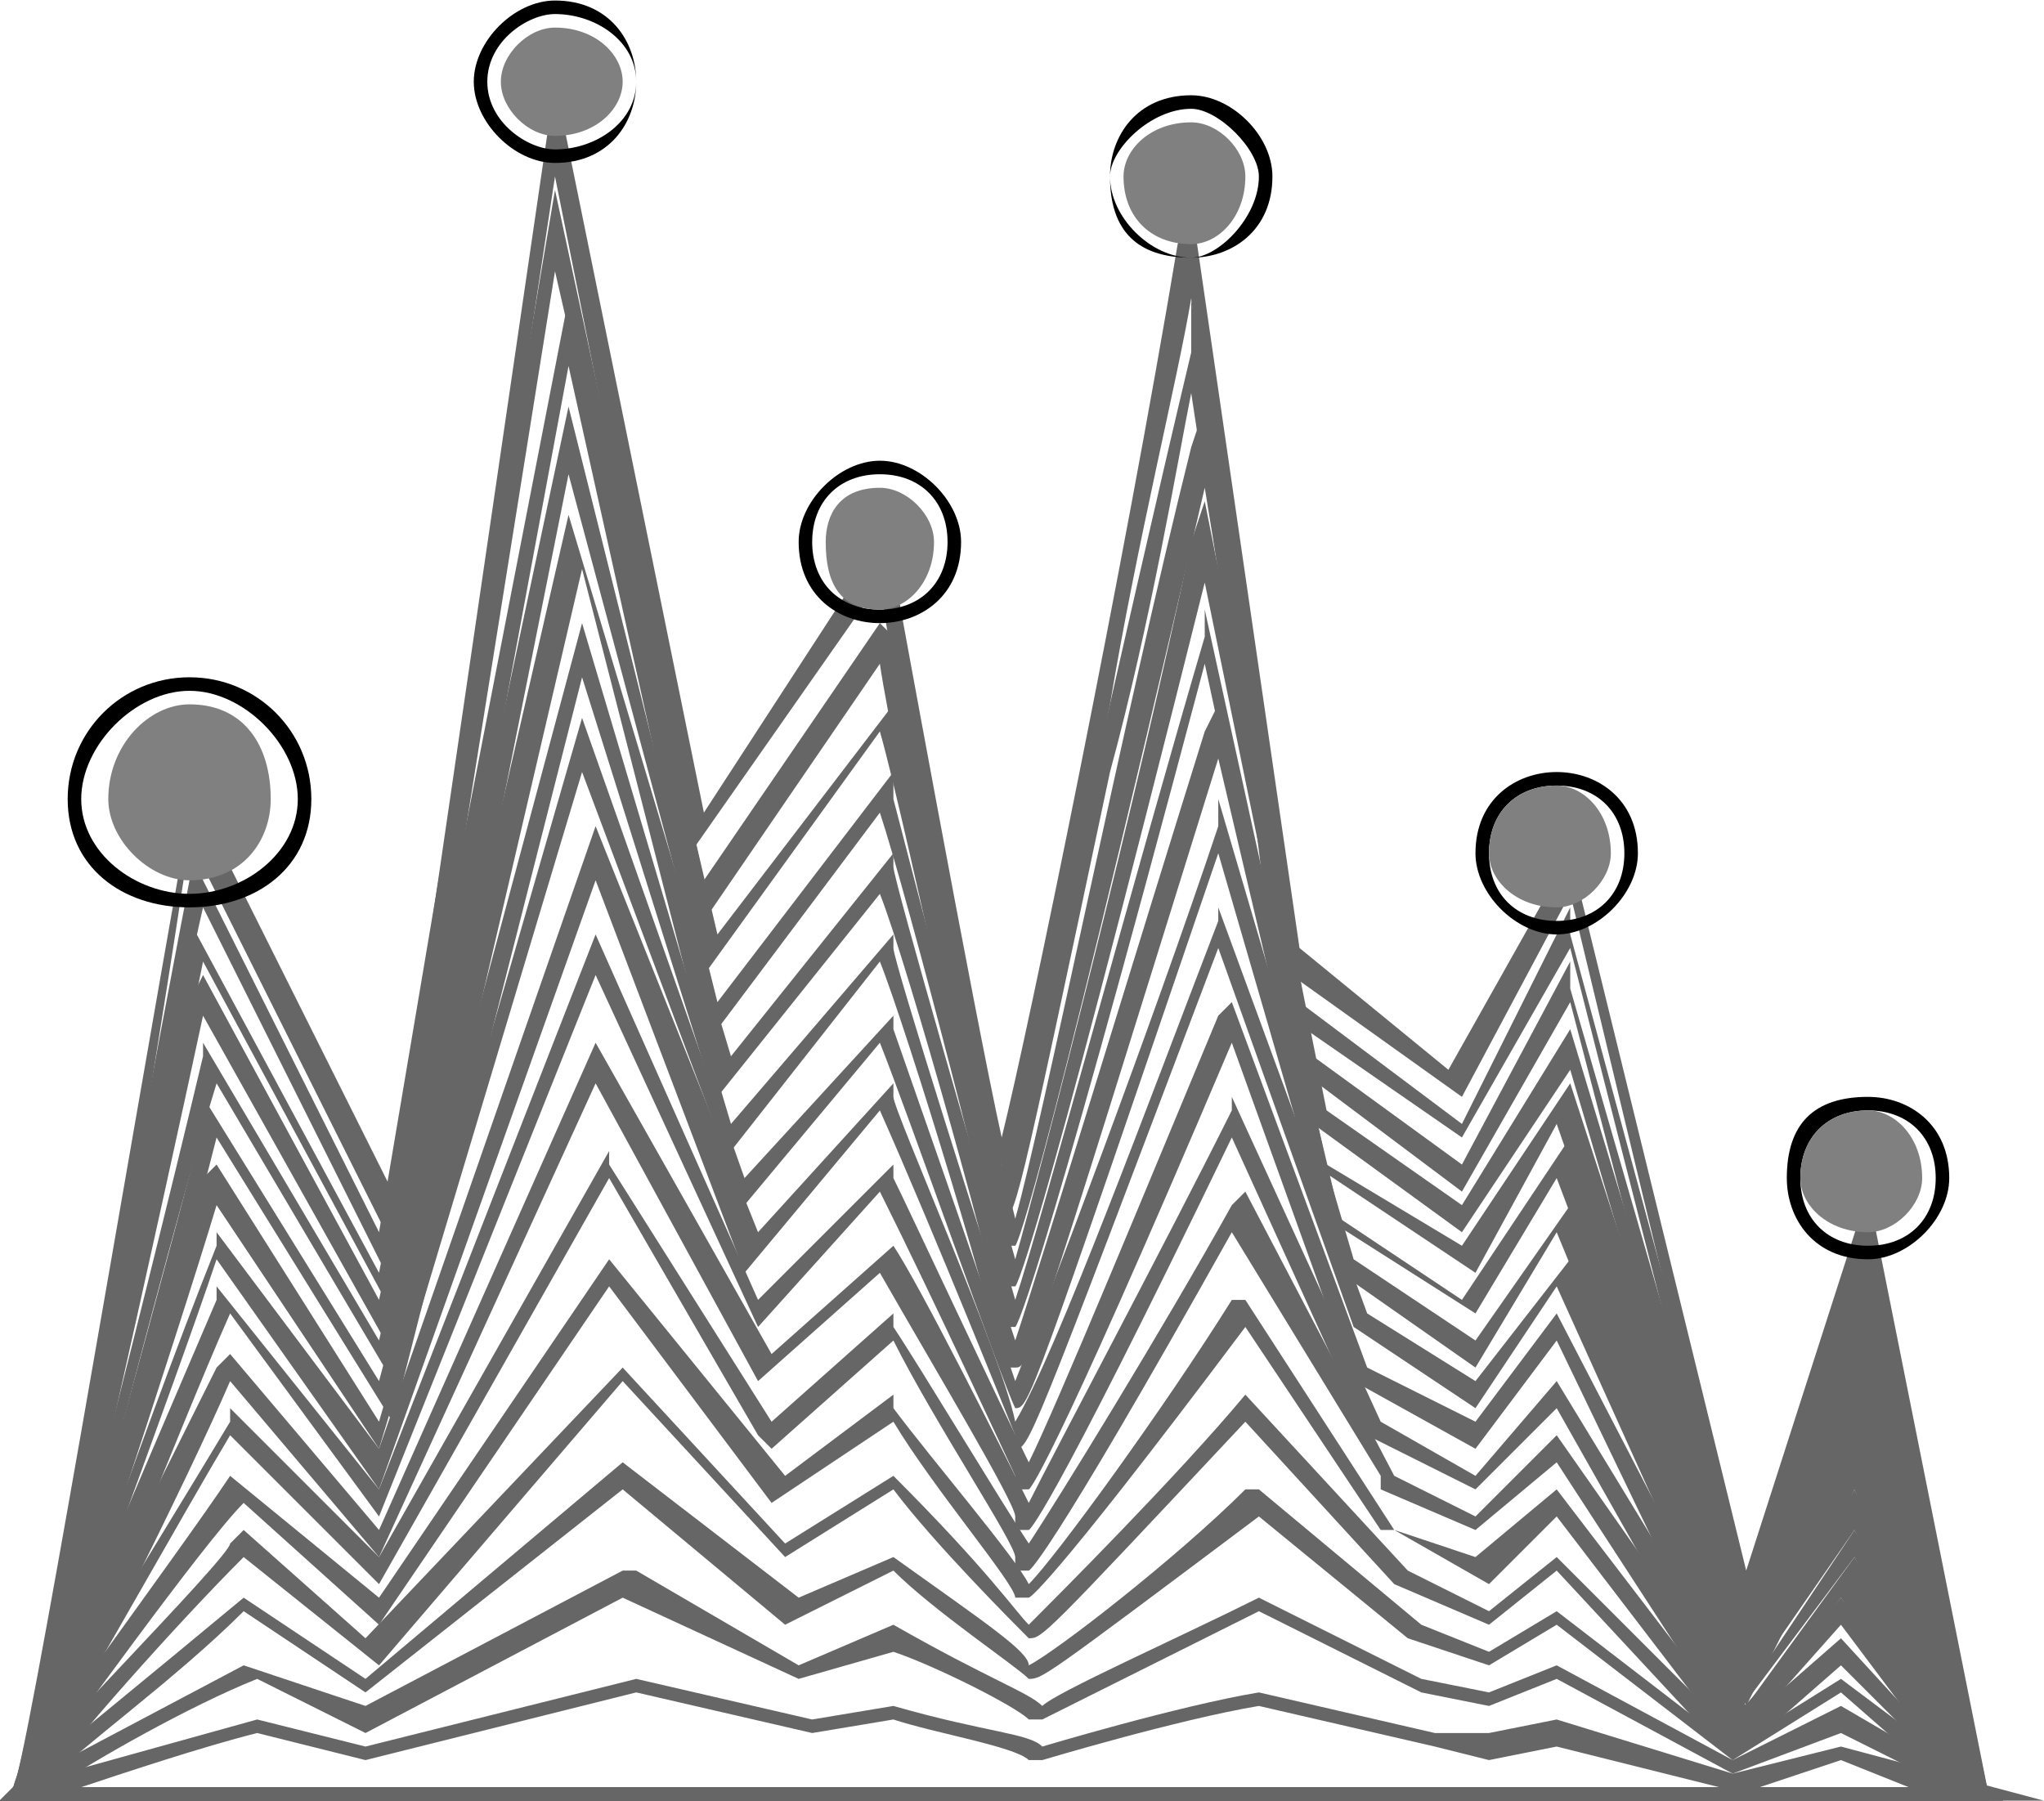 <?xml version="1.0" encoding="UTF-8"?>
<!DOCTYPE svg PUBLIC "-//W3C//DTD SVG 1.1//EN" "http://www.w3.org/Graphics/SVG/1.1/DTD/svg11.dtd">
<!-- Creator: CorelDRAW X7 -->
<svg xmlns="http://www.w3.org/2000/svg" xml:space="preserve" width="2300px" height="2027px" version="1.1" style="shape-rendering:geometricPrecision; text-rendering:geometricPrecision; image-rendering:optimizeQuality; fill-rule:evenodd; clip-rule:evenodd"
viewBox="0 0 151 133"
 xmlns:xlink="http://www.w3.org/1999/xlink">
 <defs>
  <style type="text/css">
   <![CDATA[
    .fil1 {fill:black}
    .fil0 {fill:#666666}
    .fil2 {fill:gray}
   ]]>
  </style>
 </defs>
 <g id="Vrstva_x0020_1">
  <g id="_2645941540080">
   <g>
    <polygon class="fil0" points="146,133 1,133 1,132 146,132 "/>
    <path class="fil0" d="M6 132l121 0 -12 -3 -5 1 0 0 -4 -1 -13 -3c-6,1 -16,4 -16,4l-1 0 0 0c-1,-1 -7,-2 -10,-3l-6 1 -13 -3 -20 5 -8 -2c-4,1 -10,3 -13,4zm124 0l11 0 -5 -2 -6 2zm21 1l-151 0 1 -1c0,0 0,0 18,-5l0 0 8 2 20 -5 13 3 6 -1 0 0c7,2 10,2 11,3 0,0 10,-3 16,-4l0 0 13 3 4 0 5 -1 13 4 8 -2 15 4z"/>
    <path class="fil0" d="M4 132l140 0 -8 -4 -8 3 -13 -7 -5 2 -5 -1 -12 -6c-16,8 -16,8 -16,8l-1 0 0 0c-1,-1 -7,-4 -10,-5l-7 2 -13 -6 -19 10 -8 -4c-5,2 -12,6 -15,8zm144 1l-148 0 1 -1c0,0 0,0 17,-9l0 0 9 3 19 -10 1 0 12 7 7 -3 0 0c7,4 10,5 11,6 1,-1 10,-5 16,-8l0 -1 0 1 12 6 5 1 5 -2 13 7 8 -4 12 7z"/>
    <path class="fil0" d="M3 132l141 0 -8 -7 -8 5 -13 -10 -5 3 -6 -2 -11 -9c-16,12 -16,12 -17,12l0 0 0 0c-1,-1 -7,-5 -10,-8l-8 4 -12 -10 -19 15 -9 -6c-5,5 -12,10 -15,13zm145 1l-148 0 1 -1c0,0 11,-9 17,-14l0 0 9 6 19 -16 13 10 7 -3 0 0c7,5 10,7 10,8 2,-1 11,-8 16,-13l1 0 12 10 5 2 5 -3 13 10 8 -5 12 9z"/>
    <path class="fil0" d="M3 132l142 0 -9 -9 -8 7 -13 -14 -5 4 -7 -3 -11 -12c-15,16 -15,16 -16,16l0 0 0 0c-1,-1 -7,-7 -10,-11l-8 5 -12 -13 -18 21 -10 -8c-5,5 -13,14 -15,17zm144 1l-147 0 1 -1c0,-1 16,-17 16,-18l1 -1 9 8 19 -20 12 13 8 -5 0 0c7,7 9,10 10,11 2,-2 11,-11 16,-17l0 0 12 13 6 3 5 -4 13 13 8 -7 11 12z"/>
    <path class="fil0" d="M2 132l143 0 -9 -12 -8 9 -13 -17 -5 5 -7 -4 -1 0 -10 -15c-15,20 -16,20 -16,20l0 0 -1 0c0,-1 -6,-8 -9,-13l-9 6 -12 -16 -17 25 -10 -9c-3,3 -13,17 -16,21zm145 1l-147 0 1 -1c0,-1 12,-17 16,-23l0 0 11 9 17 -25 13 16 8 -6 0 1c3,4 9,11 10,13 2,-2 10,-13 15,-21l1 0 11 17 6 2 6 -5 13 17 8 -9 11 15z"/>
    <path class="fil0" d="M2 132l143 0 -9 -14 -8 10 -13 -20 -6 5 -7 -3 0 -1 -11 -18c-14,25 -15,25 -15,25l-1 0 0 -1c0,-1 -6,-10 -9,-16l-9 8 -1 -1 -11 -19 -17 30 -11 -11c-3,5 -12,21 -15,26zm145 1l-147 0 1 -1c0,-1 10,-17 16,-27l0 -1 11 11 17 -30 0 1 12 19 9 -8 0 1c2,3 8,13 10,16 2,-3 10,-16 15,-25l1 -1 11 21 6 3 6 -6 14 20 8 -11 10 18z"/>
    <path class="fil0" d="M2 132l143 0 -8 -17 -9 12 -13 -23 -6 6 -8 -4 0 0 -10 -22c-14,29 -15,29 -15,29l-1 0 0 -1c0,-1 -6,-11 -10,-18l-9 8 -12 -22 -16 35 -11 -13c-3,7 -12,25 -15,30zm145 1l-147 0 1 -1c0,-1 9,-19 15,-31l1 -1 11 13 16 -36 13 23 9 -8 0 0c2,3 8,15 10,19 2,-4 10,-19 15,-29l0 -1 11 24 7 4 6 -7 14 23 8 -12 10 20z"/>
    <path class="fil0" d="M2 132l143 0 -8 -19 -9 13 -13 -27 -6 8 -9 -5 -9 -25c-14,33 -15,33 -15,33l-1 0 0 -1c0,0 -6,-13 -10,-21l-9 10 -12 -26 -16 40 -11 -15c-4,9 -12,30 -15,35zm145 1l-147 0 1 -1c0,-1 9,-22 15,-36l0 -1 12 15 16 -41 12 27 10 -10 0 1c1,2 8,17 10,21 2,-4 9,-21 14,-33l1 -1 10 27 8 4 6 -8 14 27 8 -14 10 23z"/>
    <path class="fil0" d="M2 132l143 0 -8 -22 -8 16 -14 -31 -6 9 -9 -6 0 0 -10 -28c-14,37 -14,37 -15,37l0 0 0 -1c0,0 -6,-15 -10,-24l-10 12 -11 -29 -16 45 -12 -17c-3,9 -12,33 -14,39zm145 1l-147 0 1 -1c1,-1 9,-25 15,-40l0 -1 12 16 16 -46 12 30 10 -11 0 1c0,1 8,19 9,24 3,-5 10,-24 15,-37l0 -1 11 30 8 5 7 -9 13 30 8 -16 10 26z"/>
    <path class="fil0" d="M2 132l143 0 -8 -24 -8 17 -14 -34 -6 10 -10 -7 0 0 -9 -31c-14,41 -14,41 -15,41l0 0 0 0c-1,-2 -8,-22 -10,-27l-10 12 -12 -32 -15 50 -12 -18c-3,10 -12,37 -14,43zm145 1l-147 0 1 -1c1,-1 9,-28 14,-45l1 -1 12 19 15 -52 12 34 11 -12 0 1c0,0 7,20 9,26 2,-5 10,-26 15,-41l0 -2 10 34 9 6 7 -10 13 33 8 -18 10 29z"/>
    <path class="fil0" d="M2 132l143 0 -8 -27 -8 19 -14 -37 -6 10 -11 -7 0 0 -8 -34c-14,45 -14,45 -15,45l0 0 -1 0c0,-2 -7,-25 -9,-30l-11 14 -11 -35 -14 55 -13 -21c-3,12 -12,42 -14,48zm145 1l-147 0 1 -1c1,-1 9,-30 14,-49l0 -2 13 21 15 -56 11 37 12 -14 0 1c0,1 7,23 9,29 2,-6 9,-29 14,-45l1 -2 9 38 9 6 8 -12 0 1 13 36 8 -19 10 31z"/>
    <path class="fil0" d="M2 132l143 0 -8 -29 -8 20 -14 -40 -6 11 -12 -8 0 0 -8 -37c-13,49 -14,49 -14,49l-1 0 0 0c0,-2 -7,-27 -9,-32l-12 15 -10 -39 -14 60 -13 -22c-4,13 -12,45 -14,52zm145 1l-147 0 1 -1c1,-2 9,-33 14,-54l0 -1 13 22 14 -61 12 40 12 -15 0 1c0,1 7,25 9,32 2,-6 9,-32 14,-49l0 -2 9 41 10 6 8 -12 13 40 9 -21 9 34z"/>
    <path class="fil0" d="M2 132l143 0 -7 -32 -9 23 -13 -44 -8 12 -11 -8 0 -1 -8 -39c-13,52 -14,52 -14,52l-1 0 0 0c0,-2 -7,-29 -9,-35l-12 16 -11 -41 -13 65 -14 -25c-3,14 -11,50 -13,57zm145 1l-147 0 1 -1c1,-2 8,-36 13,-58l1 -2 13 24 14 -66 11 44 13 -17 0 2c0,0 7,27 9,34 2,-7 9,-34 13,-53l1 -3 9 45 10 7 8 -13 13 43 9 -23 9 37z"/>
    <path class="fil0" d="M2 132l143 0 -7 -34 -9 24 -1 -2 -12 -46 -8 14 -12 -9 0 0 -7 -43c-13,56 -14,56 -14,56l-1 0 0 0c-1,-2 -7,-31 -9,-38l-13 18 -10 -45 -13 70 -14 -26c-3,15 -11,54 -13,61zm145 1l-147 0 1 -1c1,-2 8,-39 13,-63l0 -1 14 26 14 -72 11 47 13 -17 0 1c0,0 7,29 9,37 2,-7 8,-37 13,-57l1 -3 8 48 11 8 8 -15 0 2 13 45 9 -25 9 40z"/>
    <path class="fil0" d="M2 132l143 0 -7 -37 -9 26 -13 -51 -8 14 -13 -9 0 0 -7 -46c-1,5 -3,17 -6,28 -7,33 -7,33 -8,33l0 0 0 -1c-1,-2 -8,-33 -9,-40l-13 19 -11 -48 -12 75 -14 -28c-3,13 -11,57 -13,65zm145 1l-147 0 1 -1c1,-2 8,-41 13,-67l0 -2 14 28 13 -77 11 51 13 -19 1 1c0,1 7,32 8,40 2,-8 9,-40 14,-61l0 -4 8 52 12 9 8 -16 0 2 13 48 9 -26 9 42z"/>
    <path class="fil0" d="M2 132l143 0 -7 -39 -9 27 -13 -54 -8 15 -14 -10 -6 -49c-1,6 -4,18 -6,30 -7,35 -7,35 -8,35l0 0 0 -1c-1,-2 -8,-35 -9,-43l-14 20 -10 -50 -12 79 -15 -30c-2,14 -10,62 -12,70zm145 1l-147 0 1 -1c1,-2 8,-44 13,-72l0 -2 15 30 12 -82 11 54 13 -20 1 2c0,0 6,33 8,42 2,-8 9,-42 13,-66l1 -3 8 55 11 9 9 -16 13 53 9 -28 9 45z"/>
   </g>
   <g>
    <g>
     <path class="fil1" d="M14 51c-4,0 -8,4 -8,8 0,4 4,7 8,7 4,0 8,-3 8,-7 0,-4 -4,-8 -8,-8zm0 16c-5,0 -9,-3 -9,-8 0,-5 4,-9 9,-9 5,0 9,4 9,9 0,5 -4,8 -9,8z"/>
     <path class="fil1" d="M41 1c-2,0 -5,2 -5,5 0,3 3,5 5,5 3,0 6,-2 6,-5 0,-3 -3,-5 -6,-5zm0 11c-3,0 -6,-3 -6,-6 0,-3 3,-6 6,-6 4,0 6,3 6,6 0,3 -2,6 -6,6z"/>
     <path class="fil1" d="M88 8c-3,0 -6,3 -6,5 0,3 3,6 6,6 2,0 5,-3 5,-6 0,-2 -3,-5 -5,-5zm0 11c-4,0 -6,-2 -6,-6 0,-3 2,-6 6,-6 3,0 6,3 6,6 0,4 -3,6 -6,6z"/>
     <path class="fil1" d="M115 58c-3,0 -5,2 -5,5 0,3 2,5 5,5 3,0 5,-2 5,-5 0,-3 -2,-5 -5,-5zm0 11c-3,0 -6,-3 -6,-6 0,-4 3,-6 6,-6 3,0 6,2 6,6 0,3 -3,6 -6,6z"/>
     <path class="fil1" d="M138 82c-3,0 -5,2 -5,5 0,3 2,5 5,5 3,0 5,-2 5,-5 0,-3 -2,-5 -5,-5zm0 11c-4,0 -6,-3 -6,-6 0,-4 2,-6 6,-6 3,0 6,2 6,6 0,3 -3,6 -6,6z"/>
     <path class="fil1" d="M65 35c-3,0 -5,2 -5,5 0,3 2,5 5,5 3,0 5,-2 5,-5 0,-3 -2,-5 -5,-5zm0 11c-3,0 -6,-2 -6,-6 0,-3 3,-6 6,-6 3,0 6,3 6,6 0,4 -3,6 -6,6z"/>
    </g>
    <g>
     <path class="fil2" d="M20 59c0,3 -2,6 -6,6 -3,0 -6,-3 -6,-6 0,-4 3,-7 6,-7 4,0 6,3 6,7z"/>
     <path class="fil2" d="M46 6c0,2 -2,4 -5,4 -2,0 -4,-2 -4,-4 0,-2 2,-4 4,-4 3,0 5,2 5,4z"/>
     <path class="fil2" d="M92 13c0,3 -2,5 -4,5 -3,0 -5,-2 -5,-5 0,-2 2,-4 5,-4 2,0 4,2 4,4z"/>
     <path class="fil2" d="M119 63c0,2 -2,4 -4,4 -3,0 -5,-2 -5,-4 0,-3 2,-5 5,-5 2,0 4,2 4,5z"/>
     <path class="fil2" d="M142 87c0,2 -2,4 -4,4 -3,0 -5,-2 -5,-4 0,-3 2,-5 5,-5 2,0 4,2 4,5z"/>
     <path class="fil2" d="M69 40c0,3 -2,5 -4,5 -3,0 -4,-2 -4,-5 0,-2 1,-4 4,-4 2,0 4,2 4,4z"/>
    </g>
   </g>
  </g>
 </g>
</svg>
